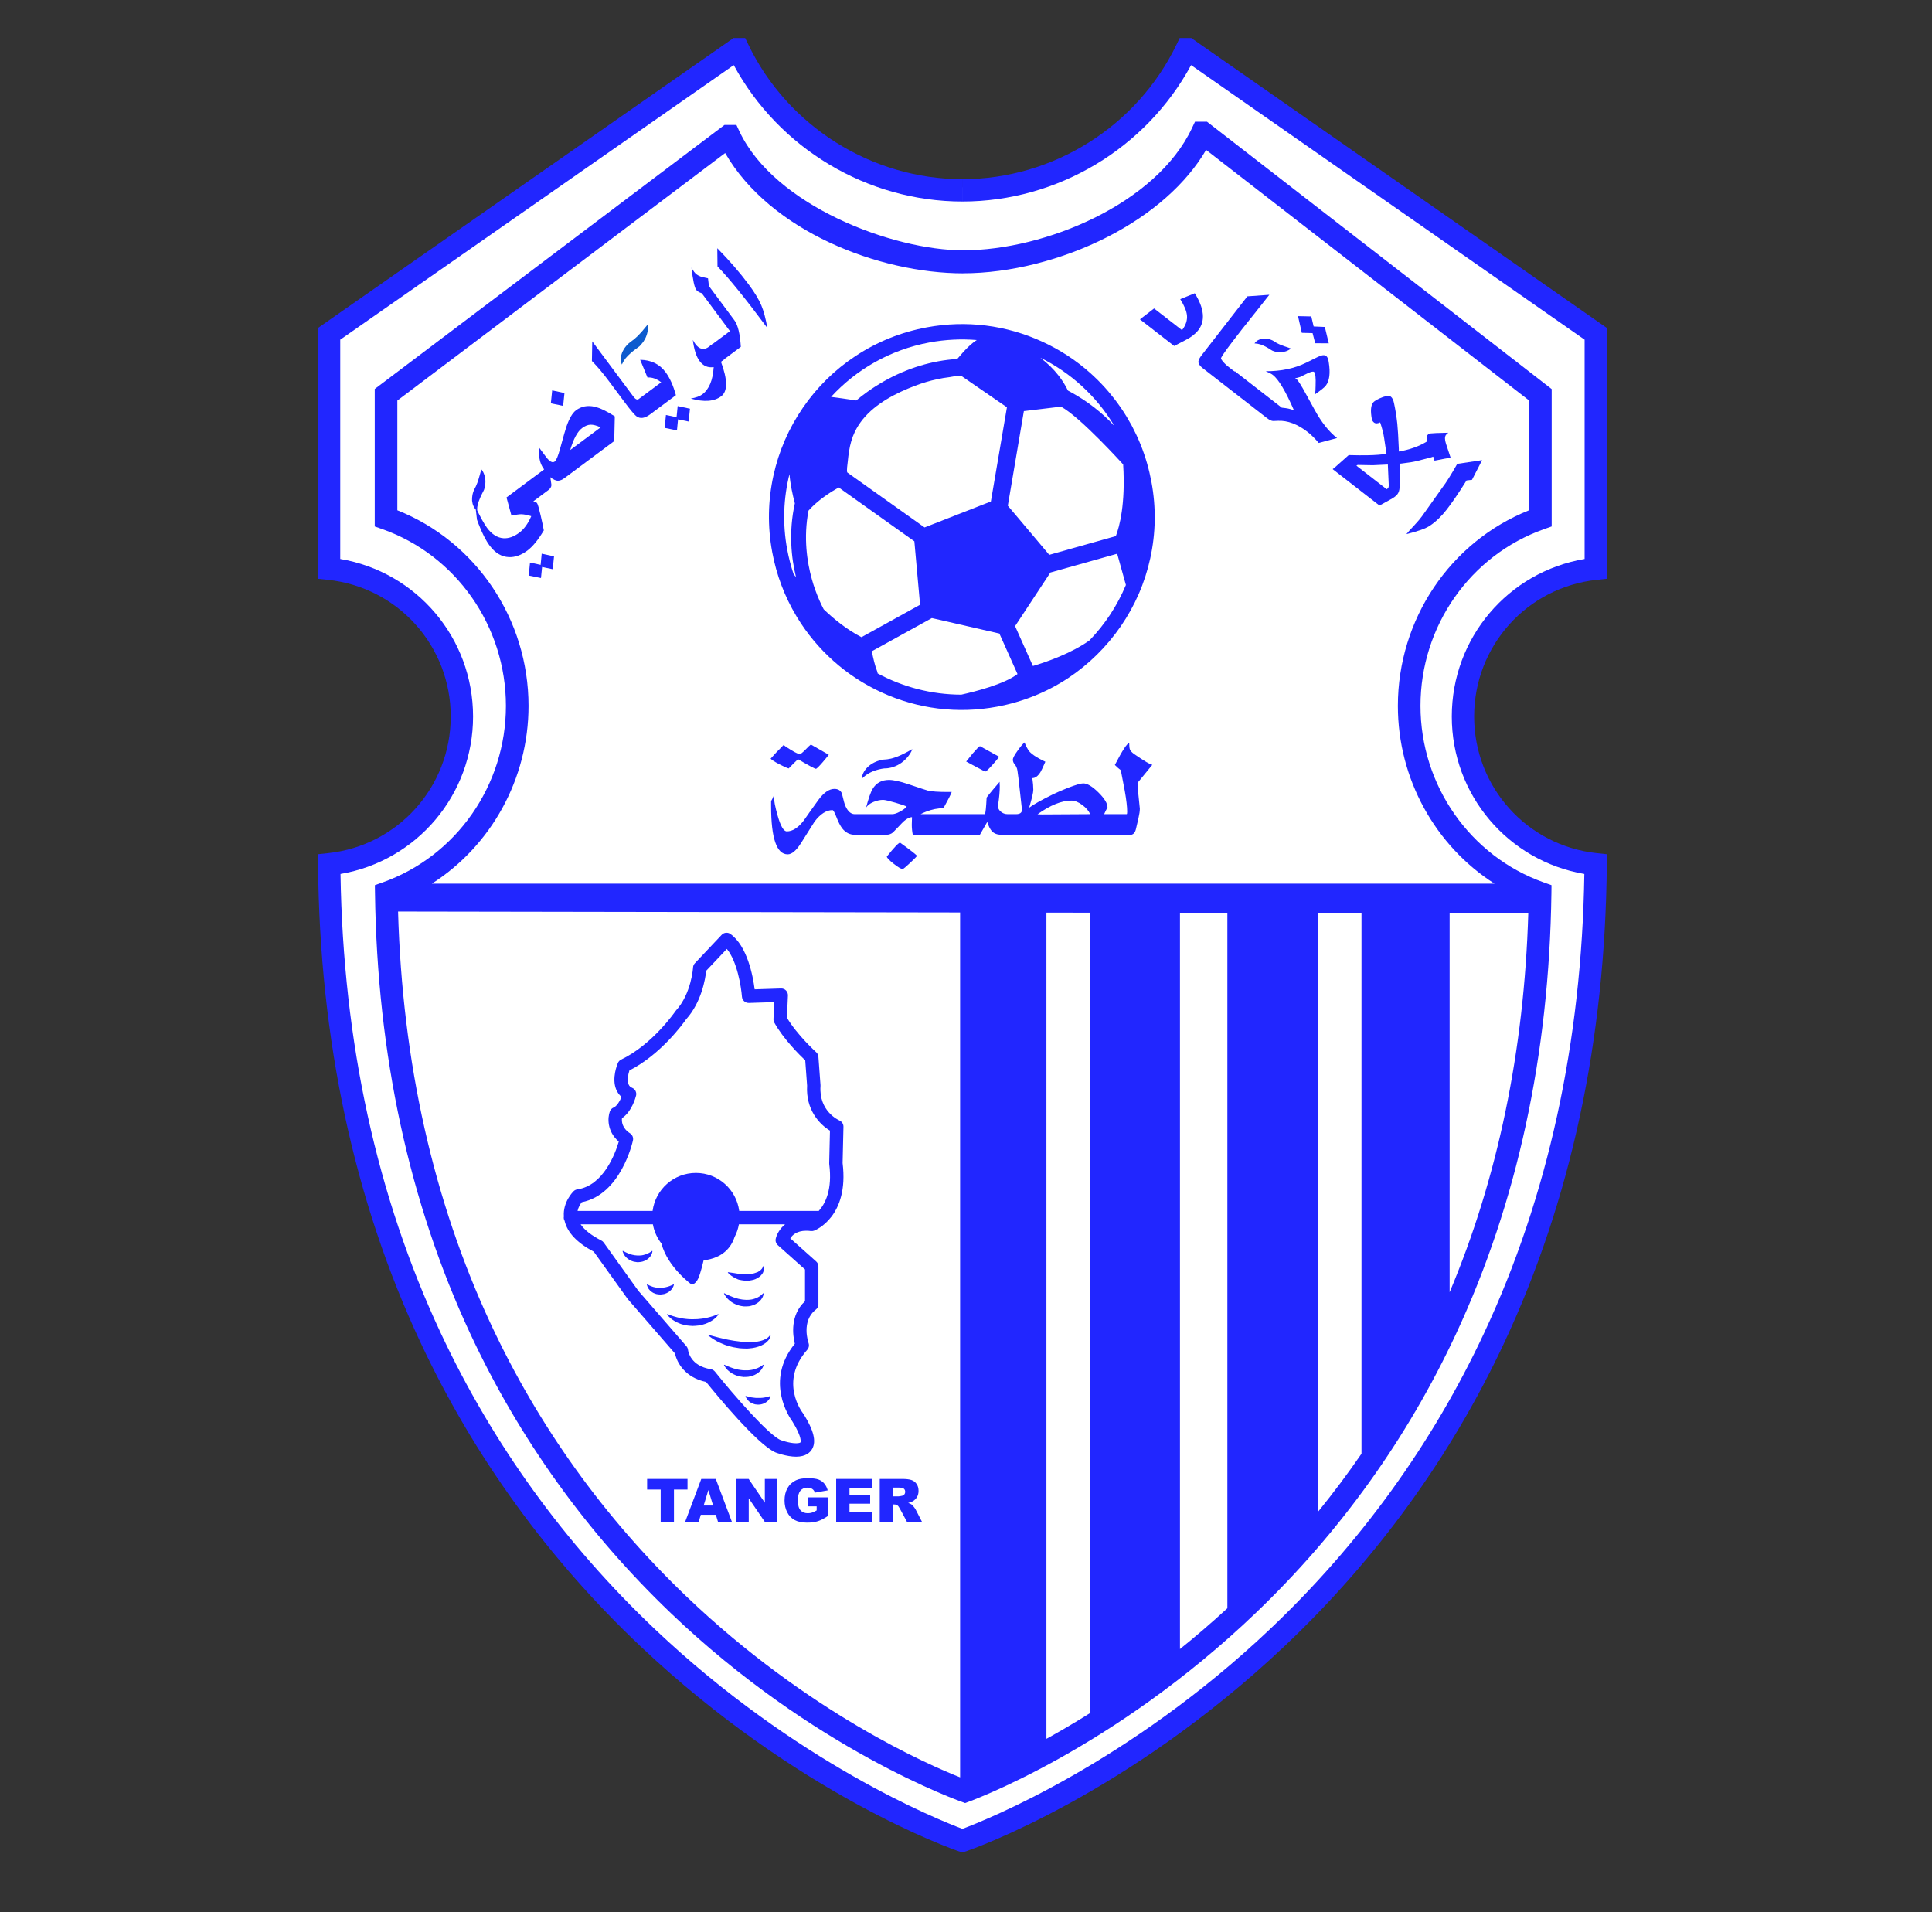 <svg version="1.1" id="Layer_3" xmlns="http://www.w3.org/2000/svg" x="0px" y="0px" viewBox="0 0 432.401 427.963" style="enable-background:new 0 0 432.401 427.963" xml:space="preserve"><rect x="0" y="0" width="432.401" height="427.963" fill="#333333" stroke="none"/><path style="fill:#FFFFFF" d="M215.567,411.291c0,0-140.269-48.003-141.715-218.536c16.692-1.783,29.693-15.907,29.693-33.071 c0-17.175-13.019-31.308-29.726-33.075v-3.02V74.046l91.3-63.698h0.261c8.975,18.684,28.074,31.583,50.187,31.583"/><path style="fill:#FFFFFF" d="M215.402,411.958c0,0,140.269-48.003,141.715-218.536c-16.692-1.783-29.693-15.907-29.693-33.071 c0-17.175,13.019-31.308,29.726-33.075v-3.02V74.713l-91.3-63.698h-0.261c-8.976,18.684-28.074,31.583-50.187,31.583"/><path style="fill:#2126FF" d="M357.413,129.763l2.237-0.237V73.409L266.636,8.515h-2.619l-0.682,1.417 c-8.803,18.325-27.617,30.166-47.933,30.166v5c21.298,0,41.087-11.893,51.177-30.526l88.071,61.445v49.08 c-17.097,2.891-29.726,17.667-29.726,35.254c0,17.56,12.602,32.328,29.666,35.244c-0.59,37.63-8.133,72.182-22.43,102.727 c-11.654,24.899-27.804,47.223-48.001,66.35c-31.573,29.902-63.387,42.615-68.759,44.625c-5.372-2.01-37.186-14.723-68.759-44.625 c-20.197-19.127-36.347-41.451-48.001-66.35c-14.297-30.545-21.839-65.097-22.43-102.727 c17.065-2.916,29.667-17.684,29.667-35.244c0-17.586-12.629-32.363-29.726-35.254v-49.08l88.071-61.445 c10.089,18.633,29.878,30.526,51.177,30.526v-5c-20.315,0-39.131-11.841-47.934-30.166l-0.681-1.417h-2.62L71.152,73.409v56.117 l2.237,0.237c15.671,1.657,27.489,14.808,27.489,30.588c0,15.765-11.805,28.914-27.458,30.585l-2.253,0.241l0.019,2.266 c0.333,39.26,8.068,75.304,22.99,107.13c11.948,25.483,28.499,48.323,49.193,67.883c35.238,33.307,69.77,45.369,71.223,45.866 l0.811,0.226l0.81-0.226c1.453-0.497,35.985-12.56,71.223-45.866c20.694-19.561,37.245-42.4,49.193-67.883 c14.922-31.826,22.656-67.87,22.989-107.13l0.02-2.266l-2.254-0.241c-15.653-1.672-27.458-14.821-27.458-30.585 C329.925,144.57,341.742,131.42,357.413,129.763z"/><path style="fill:#8B5354;stroke:#3853A3;stroke-miterlimit:10" d="M214.23,415.275"/><path style="fill:#2126FF" d="M345.58,118.42l1.7-0.6V87.07l-77.14-59.83h-2.69l-0.69,1.46c-7.97,16.87-32.78,27.32-51.19,27.32	c-15.76,0-42.2-9.95-50.07-26.6l-0.68-1.46h-2.67L83.87,87.05v30.77l1.7,0.6c16.54,5.84,27.66,21.74,27.66,39.55	c0,17.77-11.09,33.66-27.6,39.52l-1.73,0.61l0.03,1.86c0.5,36.11,7.68,69.26,21.33,98.54c10.94,23.45,26.02,44.47,44.84,62.48	c32.03,30.65,64.58,42.09,65.9,42.55c1.31-0.46,33.02-11.9,65.05-42.55c18.82-18.01,33.9-39.03,44.83-62.48	c13.66-29.28,20.84-62.43,21.34-98.54l0.02-1.86l-1.72-0.61c-16.51-5.86-27.6-21.75-27.6-39.53	C317.92,140.16,329.04,124.26,345.58,118.42z M109.84,296.3C97.012,268.805,90.051,237.766,89.093,204l125.789,0.207v193.565	c-6.588-2.596-33.954-14.358-61.312-40.542C135.21,339.66,120.5,319.17,109.84,296.3z M304.716,325.346	c-3.051,4.441-6.286,8.757-9.691,12.95V204.339l9.691,0.016V325.346z M274.698,359.924c-3.563,3.282-7.115,6.323-10.61,9.134	v-164.77l10.61,0.017V359.924z M243.973,383.386c-3.474,2.179-6.753,4.096-9.772,5.763V204.239l9.772,0.016V383.386z M324.441,289.196v-84.809l17.603,0.029C341.125,235.144,335.217,263.609,324.441,289.196z M312.86,157.97	c0,16.367,8.375,31.311,21.619,39.789H96.668c13.24-8.478,21.622-23.422,21.622-39.789c0-19.39-11.72-36.75-29.36-43.77V89.64	l73.37-55.39c10.08,17.51,34.46,26.92,53.27,26.92v-0.01c10.43,0,22.22-2.97,32.37-8.17c9.89-5.07,17.59-11.89,22-19.44l72.28,56.07	v24.58C324.59,121.22,312.86,138.59,312.86,157.97z"/><path style="fill:#2126FF" d="M144.834,330.984h9.037v2.376h-3.032v7.246h-2.973v-7.246h-3.032V330.984z"/><path style="fill:#2126FF" d="M160.219,339.018h-3.375l-0.469,1.588h-3.036l3.616-9.622h3.243l3.615,9.622H160.7L160.219,339.018 z M159.602,336.937l-1.062-3.458l-1.051,3.458H159.602z"/><path style="fill:#2126FF" d="M164.779,330.984h2.777l3.623,5.323v-5.323h2.801v9.622h-2.801l-3.604-5.283v5.283h-2.796 L164.779,330.984L164.779,330.984z"/><path style="fill:#2126FF" d="M180.793,337.121v-2.002h4.594v4.102c-0.879,0.6-1.656,1.007-2.333,1.224 c-0.676,0.216-1.478,0.325-2.405,0.325c-1.142,0-2.072-0.195-2.792-0.584c-0.72-0.39-1.278-0.969-1.674-1.739 c-0.396-0.77-0.594-1.654-0.594-2.651c0-1.05,0.217-1.963,0.649-2.74c0.434-0.776,1.067-1.366,1.903-1.769 c0.652-0.311,1.529-0.466,2.632-0.466c1.063,0,1.858,0.097,2.386,0.289s0.965,0.491,1.312,0.896 c0.348,0.405,0.609,0.918,0.784,1.539l-2.868,0.512c-0.118-0.363-0.318-0.641-0.601-0.833s-0.642-0.289-1.079-0.289 c-0.652,0-1.172,0.227-1.559,0.68c-0.388,0.453-0.581,1.169-0.581,2.149c0,1.042,0.195,1.785,0.587,2.231s0.938,0.669,1.638,0.669 c0.333,0,0.649-0.048,0.952-0.144c0.302-0.096,0.647-0.26,1.036-0.492v-0.906L180.793,337.121L180.793,337.121z"/><path style="fill:#2126FF" d="M187.145,330.984h7.968v2.054h-4.988v1.529h4.627v1.962h-4.627v1.897h5.133v2.179h-8.112 L187.145,330.984L187.145,330.984z"/><path style="fill:#2126FF" d="M196.897,340.606v-9.622h4.955c0.919,0,1.621,0.079,2.107,0.236 c0.485,0.158,0.877,0.45,1.175,0.876c0.297,0.426,0.446,0.946,0.446,1.559c0,0.534-0.114,0.994-0.342,1.381 s-0.541,0.701-0.939,0.942c-0.254,0.153-0.602,0.28-1.044,0.381c0.354,0.118,0.612,0.236,0.774,0.354 c0.109,0.079,0.268,0.248,0.476,0.506c0.207,0.258,0.346,0.458,0.416,0.598l1.439,2.788h-3.359l-1.589-2.94 c-0.201-0.38-0.381-0.627-0.538-0.741c-0.215-0.149-0.457-0.223-0.729-0.223h-0.263v3.905H196.897z M199.884,334.883h1.254 c0.136,0,0.398-0.043,0.787-0.131c0.197-0.04,0.358-0.14,0.482-0.302c0.125-0.162,0.188-0.348,0.188-0.558 c0-0.311-0.099-0.549-0.296-0.715c-0.196-0.167-0.566-0.25-1.108-0.25h-1.307L199.884,334.883L199.884,334.883z"/><path style="fill:#2126FF" d="M170.906,283.52c-0.009,0.007,0.091,0.13,0.079,0.468c0.002,0.184-0.043,0.347-0.119,0.56	c-0.038,0.103-0.078,0.227-0.135,0.338c-0.062,0.1-0.143,0.195-0.225,0.302c-0.165,0.202-0.366,0.482-0.614,0.604	c-0.241,0.159-0.507,0.336-0.805,0.469c-0.292,0.119-0.575,0.202-0.888,0.253c-0.306,0.048-0.629,0.123-0.934,0.142	c-0.297-0.027-0.594-0.053-0.886-0.08c-0.292-0.018-0.574-0.102-0.846-0.149c-0.279-0.029-0.512-0.175-0.744-0.273	c-0.231-0.096-0.442-0.22-0.635-0.334c-0.776-0.444-1.208-0.954-1.208-0.954l-0.029-0.034c-0.025-0.029-0.021-0.072,0.008-0.097	c0.016-0.013,0.036-0.018,0.054-0.016c0,0,0.53,0.077,1.325,0.193c0.198,0.033,0.412,0.068,0.638,0.105	c0.227,0.031,0.464,0.095,0.714,0.088c0.498,0.016,1.029,0.033,1.56,0.051c0.264-0.004,0.523-0.054,0.781-0.077	c0.255-0.039,0.518-0.039,0.752-0.106c0.231-0.08,0.454-0.157,0.666-0.23c0.226-0.05,0.377-0.204,0.544-0.302	c0.168-0.1,0.31-0.204,0.402-0.332c0.1-0.117,0.212-0.21,0.25-0.311c0.113-0.183,0.147-0.319,0.147-0.319l0.012-0.049	c0.011-0.045,0.057-0.072,0.102-0.061s0.072,0.057,0.061,0.102C170.931,283.493,170.92,283.509,170.906,283.52z"/><path style="fill:#2126FF" d="M170.893,289.547c0,0-0.005,0.188-0.107,0.492c-0.106,0.295-0.318,0.706-0.701,1.097	c-0.377,0.392-0.927,0.755-1.575,0.982c-0.323,0.082-0.668,0.222-1.019,0.229c-0.35,0.022-0.712,0.053-1.058,0.019	c-0.699-0.077-1.369-0.245-1.927-0.532c-0.576-0.252-1.038-0.606-1.407-0.937c-0.374-0.318-0.616-0.681-0.789-0.92	c-0.166-0.25-0.245-0.41-0.245-0.41l-0.018-0.038c-0.017-0.034-0.003-0.076,0.032-0.093c0.02-0.01,0.042-0.009,0.06,0	c0,0,0.133,0.063,0.366,0.174c0.235,0.105,0.559,0.281,0.966,0.446c0.204,0.082,0.425,0.17,0.659,0.264	c0.23,0.104,0.492,0.156,0.752,0.241c0.26,0.088,0.536,0.147,0.818,0.195c0.28,0.065,0.568,0.099,0.857,0.115	c0.288,0.043,0.577,0.032,0.862,0.03c0.285,0,0.561-0.053,0.829-0.087c0.531-0.107,1.007-0.285,1.39-0.485	c0.376-0.213,0.672-0.422,0.86-0.591c0.187-0.172,0.275-0.282,0.275-0.282c0.023-0.029,0.066-0.034,0.095-0.01	c0.017,0.014,0.026,0.034,0.025,0.054L170.893,289.547z"/><path style="fill:#2126FF" d="M172.47,298.853c0,0,0.003,0.057-0.025,0.189c-0.03,0.12-0.073,0.307-0.193,0.51	c-0.117,0.2-0.28,0.451-0.521,0.668c-0.231,0.236-0.527,0.464-0.872,0.652c-0.172,0.092-0.355,0.197-0.546,0.289	c-0.191,0.079-0.396,0.144-0.606,0.219c-0.421,0.143-0.864,0.245-1.332,0.315c-0.456,0.031-0.945,0.14-1.421,0.106	c-0.474-0.023-0.971-0.009-1.443-0.067c-0.472-0.078-0.948-0.143-1.406-0.233c-0.456-0.09-0.893-0.244-1.319-0.357	c-0.431-0.102-0.816-0.298-1.193-0.445c-0.376-0.146-0.722-0.316-1.038-0.475c-1.253-0.673-1.999-1.33-1.999-1.33l-0.022-0.02	c-0.03-0.026-0.033-0.072-0.006-0.102c0.019-0.021,0.047-0.029,0.073-0.022c0,0,0.875,0.234,2.188,0.585	c0.331,0.077,0.689,0.16,1.068,0.248c0.38,0.081,0.775,0.195,1.194,0.261c0.833,0.159,1.723,0.31,2.621,0.399	c0.446,0.07,0.897,0.073,1.339,0.112c0.442,0.037,0.877,0.006,1.299,0.012c0.418-0.034,0.827-0.052,1.204-0.121	c0.38-0.061,0.734-0.139,1.05-0.248c0.315-0.103,0.601-0.219,0.833-0.353c0.239-0.125,0.424-0.27,0.568-0.395	c0.289-0.263,0.369-0.459,0.369-0.459c0.015-0.036,0.056-0.053,0.092-0.039c0.026,0.011,0.042,0.035,0.044,0.061L172.47,298.853z"/><path style="fill:#2126FF" d="M160.769,294.235c0,0-0.472,0.743-1.512,1.366c-0.255,0.168-0.545,0.317-0.862,0.455	c-0.318,0.126-0.655,0.285-1.021,0.363c-0.364,0.086-0.74,0.214-1.135,0.236c-0.392,0.054-0.794,0.072-1.196,0.087	c-0.403,0.001-0.802-0.064-1.196-0.094s-0.769-0.171-1.133-0.248c-0.365-0.081-0.698-0.252-1.015-0.378	c-0.321-0.113-0.598-0.303-0.855-0.459c-0.519-0.295-0.892-0.655-1.144-0.906c-0.251-0.255-0.378-0.419-0.378-0.419l-0.02-0.026	c-0.024-0.031-0.018-0.076,0.013-0.1c0.02-0.015,0.046-0.018,0.068-0.011c0,0,0.172,0.062,0.472,0.171	c0.15,0.054,0.332,0.121,0.54,0.197c0.206,0.084,0.454,0.131,0.713,0.214c0.263,0.072,0.543,0.171,0.851,0.223	c0.307,0.057,0.626,0.142,0.964,0.184c0.339,0.036,0.686,0.099,1.043,0.118c0.357,0.009,0.719,0.055,1.082,0.036	c1.451,0.018,2.902-0.21,3.945-0.526c1.054-0.292,1.706-0.614,1.706-0.614c0.035-0.017,0.077-0.003,0.094,0.032	c0.011,0.023,0.009,0.049-0.004,0.069L160.769,294.235z"/><path style="fill:#2126FF" d="M267.399,65.629c2.139,3.434,2.4,6.189,0.787,8.266c-0.645,0.828-1.581,1.56-2.811,2.192 l-2.582,1.34l-7.66-5.954l3.168-2.442l6.246,4.854c0.844-1.086,1.215-2.188,1.111-3.307c-0.102-0.98-0.604-2.188-1.506-3.623 L267.399,65.629z"/><path style="fill:#2126FF" d="M284.092,65.974l0.001,0C284.122,65.937,284.116,65.943,284.092,65.974z"/><path style="fill:#2126FF" d="M294.195,91.653l-1.891-3.439c-1.072-1.981-1.789-3.11-2.146-3.389l-0.293-0.181 c0.409-0.064,0.793-0.163,1.15-0.298c0.527-0.261,1.052-0.519,1.572-0.772c0.803-0.384,1.305-0.498,1.508-0.341 c0.303,0.236,0.42,1.267,0.352,3.092c-0.018,0.508-0.029,0.894-0.039,1.162l-0.131,0.793c1.344-0.942,2.157-1.594,2.438-1.955 c0.845-1.086,1.067-2.845,0.671-5.277c-0.099-0.705-0.291-1.166-0.57-1.384c-0.394-0.306-1.061-0.213-2.001,0.278l-2.503,1.24 c-2.598,1.282-5.609,1.915-9.035,1.895c0.74,0.3,1.278,0.58,1.615,0.843c1.28,0.994,2.854,3.638,4.721,7.931 c-0.449-0.211-0.897-0.354-1.345-0.426c-0.277-0.061-0.741-0.124-1.393-0.188l-10.489-8.152l-0.058,0.075 c-0.734-0.547-1.321-1.004-1.748-1.365c-0.682-0.606-1.12-1.121-1.312-1.545c-0.017-0.258,0.831-1.51,2.54-3.756 c1.214-1.608,2.877-3.724,4.987-6.346c2.056-2.606,3.15-3.991,3.297-4.174l-4.915,0.349l-10.184,13.103 c-0.489,0.629-0.747,1.109-0.77,1.441c-0.048,0.482,0.262,0.983,0.936,1.506l4.85,3.77l0,0l9.496,7.381 c0.617,0.478,1.112,0.711,1.486,0.695l1.033-0.044c2.161-0.093,4.375,0.741,6.643,2.503c0.797,0.619,1.62,1.435,2.472,2.449 l4.114-1.09C297.434,96.625,295.749,94.497,294.195,91.653z"/><polygon style="fill:#2126FF" points="293.768,74.547 294.356,76.815 297.391,76.836 296.512,73.172 294.007,73.06 293.481,70.817 290.507,70.752 291.36,74.486"/><path style="fill:#2126FF" d="M320.762,102.195l-0.407,0.142l-3.182,0.827c-0.768,0.199-1.912,0.387-3.436,0.562l-0.469,0.048 l-0.029,5.249c-0.003,0.654-0.176,1.199-0.516,1.638c-0.281,0.362-0.82,0.753-1.615,1.175l-2.363,1.303l-10.49-8.152l0.451-0.337 l3.149-2.802c1.636,0.051,3.104,0.061,4.405,0.031c1.497-0.027,2.848-0.131,4.051-0.312l-0.527-3.526 c-0.146-1.016-0.444-2.186-0.891-3.512c-0.58,0.283-1.037,0.294-1.375,0.031c-0.258-0.2-0.422-0.464-0.49-0.793 c-0.326-1.781-0.234-3,0.276-3.658c0.318-0.409,1.071-0.833,2.257-1.271c0.846-0.275,1.419-0.296,1.723-0.062 c0.324,0.254,0.562,0.736,0.711,1.447c0.314,1.451,0.559,2.979,0.734,4.582c0.121,1.164,0.236,3.056,0.343,5.675l-0.009,0.567 c2.488-0.42,4.611-1.185,6.372-2.291c-0.189-0.637-0.178-1.093,0.037-1.369c0.185-0.238,0.421-0.367,0.708-0.389l1.252-0.082 l2.705-0.076l-0.506,0.479c-0.305,0.391-0.307,1.054-0.006,1.988l1.027,3.092l-3.591,0.693L320.762,102.195z M310.614,103.957 l-3.337,0.158l-3.438-0.061l-0.262,0.164l6.785,5.273l0.29-0.232c0.118-0.152,0.176-0.354,0.17-0.602L310.614,103.957z"/><path style="fill:#2126FF" d="M314.765,119.536c0.318-0.409,0.916-1.075,1.795-1.997c0.781-0.844,1.357-1.527,1.727-2.049 c2.849-4.036,4.377-6.188,4.584-6.454c0.756-0.972,1.848-2.712,3.277-5.224l5.562-0.832l-2.264,4.406l-1.212,0.135l-0.278,0.426 c-1.577,2.518-2.966,4.547-4.165,6.09c-1.177,1.516-2.425,2.715-3.743,3.601C319.094,118.286,317.332,118.919,314.765,119.536z"/><g><polygon style="fill:#2126FF" points="120.999,126.416 118.621,125.9 118.335,128.809 121.077,129.365 121.325,126.895 123.703,127.391 123.999,124.515 121.237,123.915"/><polygon style="fill:#2126FF" points="126.333,87.959 123.583,87.369 123.286,90.265 126.038,90.834"/><path style="fill:#2126FF" d="M133.089,91.022c-1.586-0.358-2.981-0.09-4.182,0.804c-0.778,0.578-1.489,1.795-2.137,3.651 c-0.192,0.547-0.655,2.161-1.389,4.841c-0.466,1.72-0.872,2.709-1.218,2.966c-0.51,0.379-1.163,0.034-1.958-1.036l-1.637-2.198 c0.057,0.858,0.118,1.72,0.18,2.586c0.134,0.865,0.478,1.672,1.034,2.419l-4.721,3.514l0.002,0.002l-3.702,2.755l1.109,4.067 c1.005-0.203,1.722-0.305,2.146-0.307c0.61,0.002,1.371,0.147,2.284,0.433c-0.716,1.668-1.617,2.906-2.7,3.712 c-1.202,0.894-2.38,1.303-3.533,1.224c-1.36-0.095-2.586-0.876-3.677-2.342c-0.617-0.83-1.474-2.385-2.573-4.666l0.34,2.871 c0.121,0.34,0.239,0.655,0.355,0.947c0.819,2.11,1.641,3.718,2.464,4.824c1.239,1.665,2.678,2.529,4.319,2.592 c1.371,0.056,2.744-0.428,4.123-1.454c1.214-0.903,2.445-2.413,3.693-4.526c-0.148-0.853-0.383-1.967-0.705-3.341 c-0.382-1.63-0.651-2.55-0.807-2.759c-0.119-0.16-0.399-0.297-0.838-0.411l0.526-0.392l2.804-2.087 c0.47-0.35,0.713-0.739,0.729-1.168c-0.09-0.584-0.173-1.167-0.25-1.747c0.664,0.549,1.256,0.81,1.779,0.785 c0.419-0.012,0.914-0.231,1.483-0.655l11.039-8.216l0.128-5.532C135.806,92.023,134.302,91.303,133.089,91.022z M127.62,100.711 c0.736-2.5,1.626-4.139,2.671-4.917c0.647-0.481,1.275-0.731,1.886-0.75c0.61-0.018,1.361,0.183,2.25,0.601L127.62,100.711z"/><path style="fill:#2126FF" d="M151.272,88.439c-0.582-2.144-1.353-3.862-2.312-5.152c-1.347-1.81-3.241-2.731-5.682-2.765 l1.636,3.957c0.998-0.078,2.02,0.281,3.068,1.076l-4.291,3.193l0,0l-0.754,0.561c-0.326,0.243-0.722,0.05-1.191-0.578 l-9.193-12.334l-0.078,4.394c1.174,1.17,2.507,2.756,3.997,4.758l3.255,4.374c1.422,1.91,2.358,3.01,2.809,3.3 c0.811,0.541,1.797,0.381,2.957-0.483l0.754-0.561l0-0.001L151.272,88.439z"/><polygon style="fill:#2126FF" points="151.671,90.877 151.422,93.366 149.044,92.87 148.759,95.758 151.511,96.326 151.749,93.845 154.126,94.34 154.421,91.465"/><path style="fill:#2126FF" d="M162.036,80.428l-0.686,0.51c1.521,4.062,1.537,6.647,0.049,7.755 c-1.567,1.167-3.832,1.335-6.795,0.502c1.156-0.205,2.008-0.513,2.557-0.921c1.534-1.142,2.391-3.182,2.568-6.119 c-1.283,0.198-2.337-0.257-3.162-1.365c-0.742-0.999-1.244-2.573-1.504-4.723c0.215,0.399,0.398,0.699,0.549,0.9 c0.928,1.249,1.953,1.455,3.076,0.619l0.794-0.591L162.036,80.428z"/><path style="fill:#2126FF" d="M158.461,62.291l0.203,1.724l5.705,7.666c0.78,1.047,1.259,3.027,1.438,5.94l-4.457,3.316 l-2.553-3.431l4.572-3.404l-6.312-8.483c-0.587-0.188-0.995-0.438-1.226-0.748c-0.399-0.536-0.757-2.19-1.071-4.963 c0.216,0.386,0.414,0.7,0.596,0.943c0.349,0.469,0.836,0.816,1.458,1.043C157.081,61.998,157.63,62.129,158.461,62.291z"/><path style="fill:#2126FF" d="M167.583,63.686c1.314,1.768,2.252,3.322,2.812,4.662c0.525,1.237,0.975,2.921,1.346,5.053 c-4.882-6.561-8.601-11.154-11.158-13.782l-0.045-4.067C163.251,58.311,165.599,61.022,167.583,63.686z"/></g><g><path style="fill:#2126FF" d="M176.514,171.98c0.731-0.773,1.426-1.462,2.084-2.068c2.444,1.431,3.781,2.146,4.01,2.146 c0.158,0,0.648-0.475,1.473-1.425c0.637-0.742,1.107-1.316,1.41-1.723l-4.011-2.288c-0.136,0.073-0.554,0.47-1.253,1.191 c-0.637,0.638-1.039,0.956-1.206,0.956c-0.282,0-0.89-0.277-1.825-0.83c-0.935-0.554-1.539-0.961-1.81-1.222 c-1.232,1.221-2.204,2.245-2.914,3.07c0.251,0.282,0.883,0.689,1.896,1.222C175.318,171.51,176.034,171.834,176.514,171.98z"/><path style="fill:#2126FF" d="M201.455,188.586c-0.324,0-1.316,1.039-2.976,3.117c0.041,0.303,0.561,0.844,1.559,1.622 c0.997,0.778,1.658,1.167,1.981,1.167c0.136,0,0.702-0.467,1.7-1.402c0.997-0.935,1.496-1.449,1.496-1.543 C205.215,191.39,203.961,190.403,201.455,188.586z"/><path style="fill:#2126FF" d="M220.52,172.67c0.178,0,0.705-0.492,1.582-1.473c0.7-0.783,1.207-1.395,1.52-1.833l-4.308-2.381 c-0.241,0.126-0.758,0.648-1.552,1.567c-0.23,0.293-0.736,0.919-1.52,1.88l2.116,1.143 C219.715,172.304,220.436,172.67,220.52,172.67z"/><path style="fill:#2126FF" d="M257.913,171.15c-0.408,0-1.76-0.794-4.057-2.381c-0.502-0.355-0.826-0.705-0.972-1.05 c-0.104-0.261-0.156-0.731-0.156-1.41c-0.46,0-1.53,1.629-3.212,4.888c0.481,0.481,0.925,0.872,1.333,1.175 c0.303,1.556,0.6,3.108,0.893,4.653c0.354,2.015,0.532,3.561,0.532,4.637c0,0.355-0.036,0.538-0.109,0.548h-4.543v0.001h-0.502 c0.178-0.428,0.428-0.935,0.752-1.52c0-0.888-0.682-2.005-2.045-3.353c-1.363-1.348-2.494-2.021-3.392-2.021 c-0.532,0-1.66,0.329-3.384,0.987c-1.388,0.554-2.521,1.045-3.399,1.473c-2.641,1.305-4.417,2.303-5.326,2.992 c0.627-2.078,0.94-3.415,0.94-4.011c0-0.741-0.074-1.613-0.22-2.616c0.668,0,1.285-0.464,1.849-1.394 c0.167-0.26,0.522-1.018,1.065-2.271c-2.1-0.992-3.382-1.882-3.846-2.671s-0.723-1.34-0.775-1.653 c-0.376,0.261-0.898,0.867-1.567,1.817c-0.721,0.992-1.081,1.671-1.081,2.036c0,0.387,0.126,0.721,0.376,1.005 c0.344,0.397,0.561,0.885,0.65,1.465c0.089,0.579,0.166,1.151,0.228,1.715l0.783,7.018c0,0.668-0.438,1.002-1.316,1.002h-0.439 v-0.002h-1.504c-0.574,0-1.089-0.204-1.543-0.611c-0.454-0.407-0.635-0.888-0.541-1.441c0.262-1.692,0.387-3.133,0.376-4.324 c0-0.072-0.01-0.172-0.031-0.297c0-0.104,0-0.188,0-0.25v-0.313c-0.083,0.073-0.585,0.66-1.504,1.762s-1.388,1.69-1.409,1.763 c-0.105,2.172-0.23,3.409-0.376,3.712h-5.671v-0.001h-8.725c0.396-0.209,0.799-0.392,1.206-0.548 c1.316-0.523,2.616-0.784,3.901-0.784c1.023-1.838,1.639-3.049,1.848-3.634h-1.018c-1.964,0-3.389-0.099-4.277-0.298 c-0.407-0.104-1.869-0.585-4.386-1.441c-1.89-0.638-3.342-0.956-4.355-0.956c-1.64,0-2.861,0.674-3.666,2.021 c-0.407,0.658-0.903,2.078-1.488,4.261c0.261-0.533,0.821-0.981,1.677-1.347c0.752-0.313,1.473-0.47,2.162-0.47 c0.376,0,1.289,0.21,2.741,0.627c1.451,0.417,2.297,0.715,2.538,0.893c-0.293,0.355-0.792,0.723-1.496,1.104 c-0.705,0.382-1.278,0.572-1.716,0.572h-7.441v0.003h-0.972c-0.595,0-1.122-0.308-1.582-0.924 c-0.355-0.502-0.621-1.087-0.799-1.755c-0.178-0.668-0.35-1.342-0.517-2.021c-0.304-0.637-0.856-0.956-1.661-0.956 c-1.17,0-2.36,0.82-3.571,2.459c-1.463,2.026-2.549,3.556-3.259,4.59c-1.253,1.639-2.523,2.459-3.807,2.459 c-0.71,0-1.395-1.165-2.052-3.494c-0.575-1.984-0.862-3.493-0.862-4.527c-0.209,0.523-0.412,0.935-0.61,1.24v1.112 c0,7.206,1.237,10.809,3.712,10.809c0.909,0,1.89-0.819,2.945-2.459l3.071-4.872c1.305-1.713,2.642-2.569,4.01-2.569 c0.178,0,0.454,0.475,0.83,1.425c0.46,1.212,0.914,2.105,1.363,2.679c0.752,0.94,1.671,1.41,2.757,1.41h1.975v-0.003h5.186 c0.511,0,0.976-0.162,1.394-0.486c0.062-0.073,0.418-0.438,1.065-1.096c0.804-0.857,1.285-1.348,1.441-1.473 c0.679-0.585,1.274-0.877,1.786-0.877c-0.031,0.784-0.047,1.353-0.047,1.708c0,0.721,0.073,1.463,0.219,2.225h10.48v-0.001h4.543 l1.645-2.867c0.303,0.95,0.647,1.64,1.034,2.068c0.501,0.533,1.195,0.799,2.083,0.799h1.207v0.033l24.642-0.031v-0.001h2.57 c0.909,0.177,1.483-0.225,1.724-1.206l0.563-2.397c0.22-0.972,0.329-1.713,0.329-2.225c-0.345-3.134-0.517-5.06-0.517-5.781 L257.913,171.15z M233.24,182.273c-0.564,0-0.909-0.01-1.034-0.031c2.852-2.047,5.384-3.071,7.598-3.071 c0.742,0,1.553,0.329,2.436,0.987c0.881,0.658,1.459,1.342,1.731,2.052L233.24,182.273z"/></g><path style="fill:#2126FF" d="M204.189,167.65c-0.216,0.626-0.581,1.17-0.983,1.687c-0.418,0.502-0.891,0.974-1.441,1.362	c-0.271,0.201-0.563,0.373-0.866,0.534c-0.305,0.154-0.622,0.298-0.954,0.405c-0.332,0.11-0.671,0.205-1.025,0.252	c-0.346,0.08-0.709,0.065-1.064,0.086l0.09-0.004l-0.3,0.038c-0.112,0.015-0.224,0.033-0.337,0.055	c-0.225,0.045-0.452,0.09-0.676,0.148c-0.449,0.115-0.89,0.258-1.321,0.436c-0.436,0.174-0.852,0.394-1.259,0.668	c-0.213,0.13-0.4,0.29-0.601,0.455c-0.21,0.159-0.38,0.356-0.596,0.545c0.042-0.266,0.058-0.565,0.165-0.825	c0.077-0.28,0.21-0.533,0.353-0.788c0.064-0.135,0.151-0.25,0.24-0.365c0.09-0.114,0.172-0.242,0.274-0.345	c0.191-0.225,0.404-0.432,0.634-0.616c0.228-0.186,0.472-0.356,0.724-0.505c0.254-0.148,0.515-0.284,0.785-0.397	c0.271-0.111,0.544-0.217,0.829-0.292c0.141-0.041,0.285-0.076,0.43-0.109c0.152-0.035,0.282-0.056,0.476-0.079l0.09-0.004	c0.257-0.032,0.514-0.017,0.771-0.068c0.258-0.03,0.514-0.083,0.774-0.141c0.256-0.067,0.52-0.13,0.777-0.221	c0.263-0.079,0.52-0.182,0.784-0.285c0.517-0.221,1.056-0.452,1.585-0.734C203.086,168.272,203.613,167.964,204.189,167.65z"/><path style="fill:#2126FF" d="M288.913,77.991c-0.329,0.303-0.728,0.492-1.133,0.632c-0.408,0.137-0.843,0.211-1.286,0.218	c-0.223-0.005-0.446-0.029-0.673-0.049c-0.224-0.029-0.449-0.106-0.67-0.176c-0.225-0.065-0.445-0.147-0.646-0.287	c-0.208-0.12-0.41-0.254-0.606-0.391l0.073,0.053c-0.059-0.033-0.19-0.127-0.298-0.182c-0.117-0.06-0.227-0.138-0.349-0.191	c-0.12-0.055-0.236-0.139-0.36-0.179c-0.121-0.051-0.247-0.126-0.372-0.17c-0.126-0.042-0.256-0.091-0.393-0.153	c-0.136-0.056-0.27-0.056-0.421-0.11l-0.232-0.066c-0.075-0.004-0.152-0.01-0.235-0.022c-0.162-0.014-0.343-0.043-0.539-0.07	c0.108-0.142,0.233-0.288,0.377-0.418c0.137-0.154,0.302-0.246,0.477-0.327c0.087-0.047,0.177-0.086,0.27-0.122	c0.092-0.032,0.187-0.085,0.281-0.098c0.189-0.046,0.386-0.077,0.586-0.102c0.2-0.025,0.39,0.001,0.59,0.006	c0.2,0.01,0.389,0.048,0.579,0.094c0.192,0.04,0.378,0.1,0.56,0.174c0.192,0.074,0.346,0.141,0.568,0.275l0.073,0.053	c0.268,0.119,0.458,0.335,0.751,0.442c0.141,0.055,0.261,0.16,0.413,0.209c0.149,0.06,0.3,0.117,0.453,0.193	c0.155,0.065,0.322,0.112,0.488,0.179c0.166,0.078,0.341,0.127,0.52,0.184c0.179,0.071,0.363,0.128,0.555,0.19L288.913,77.991z"/><g><path style="fill:#0D5BCE" d="M144.974,72.613c0.098,0.539,0.059,1.094-0.046,1.62c-0.055,0.265-0.115,0.532-0.211,0.788 c-0.101,0.252-0.174,0.524-0.319,0.759c-0.131,0.244-0.275,0.482-0.42,0.722c-0.166,0.224-0.352,0.44-0.542,0.651l-0.286,0.316 l-0.341,0.264c-0.226,0.178-0.463,0.343-0.698,0.508l0.061-0.041c-0.104,0.081-0.278,0.199-0.41,0.312 c-0.136,0.123-0.296,0.223-0.425,0.354c-0.13,0.127-0.296,0.234-0.414,0.37c-0.133,0.127-0.263,0.258-0.407,0.385 c-0.113,0.139-0.237,0.277-0.373,0.415c-0.155,0.134-0.21,0.3-0.342,0.453l-0.179,0.243c-0.07,0.082-0.086,0.173-0.141,0.263 c-0.084,0.183-0.192,0.377-0.303,0.59c-0.077-0.203-0.152-0.425-0.203-0.659c-0.022-0.115-0.073-0.243-0.056-0.355l0.014-0.353 c0.013-0.238,0.029-0.494,0.105-0.713c0.062-0.229,0.138-0.459,0.223-0.688c0.207-0.421,0.441-0.845,0.737-1.206 c0.141-0.19,0.301-0.36,0.465-0.529c0.173-0.172,0.323-0.32,0.551-0.493l0.062-0.041c0.166-0.132,0.331-0.264,0.506-0.382 c0.179-0.113,0.346-0.244,0.499-0.399c0.154-0.151,0.333-0.279,0.492-0.431c0.152-0.161,0.304-0.324,0.471-0.482 c0.174-0.151,0.302-0.344,0.467-0.513c0.17-0.168,0.326-0.35,0.474-0.542c0.165-0.184,0.326-0.374,0.481-0.575 C144.636,73.027,144.795,72.83,144.974,72.613z"/></g><path style="fill:#2126FF" d="M107.736,105.041c0.319,0.371,0.525,0.817,0.67,1.268c0.147,0.454,0.229,0.935,0.236,1.421	c-0.001,0.244-0.016,0.489-0.032,0.736c-0.039,0.243-0.096,0.488-0.16,0.73l-0.097,0.364l-0.162,0.345	c-0.106,0.232-0.228,0.456-0.348,0.68l0.036-0.064c-0.044,0.094-0.135,0.253-0.192,0.387c-0.056,0.145-0.144,0.281-0.193,0.429	c-0.135,0.29-0.23,0.58-0.357,0.882c-0.038,0.147-0.084,0.298-0.142,0.456c-0.074,0.162-0.057,0.308-0.108,0.476l-0.056,0.257	c-0.026,0.091-0.008,0.168-0.02,0.259c-0.003,0.175-0.021,0.372-0.034,0.587c-0.151-0.121-0.307-0.259-0.448-0.419	c-0.068-0.08-0.162-0.158-0.197-0.252l-0.141-0.28c-0.093-0.19-0.186-0.399-0.22-0.601c-0.049-0.205-0.087-0.416-0.115-0.631	c-0.014-0.414-0.006-0.843,0.078-1.246c0.033-0.206,0.088-0.405,0.149-0.603c0.067-0.206,0.122-0.38,0.235-0.613l0.036-0.064	c0.124-0.339,0.352-0.616,0.46-0.971c0.059-0.172,0.15-0.336,0.215-0.512c0.057-0.18,0.114-0.362,0.185-0.545	c0.079-0.181,0.109-0.377,0.176-0.57c0.072-0.194,0.13-0.394,0.177-0.599c0.064-0.206,0.124-0.415,0.176-0.631L107.736,105.041z"/><path style="fill:#2126FF" d="M170.885,305.556c0,0-0.033,0.182-0.168,0.463c-0.137,0.271-0.38,0.647-0.77,0.989	c-0.195,0.166-0.414,0.36-0.676,0.49c-0.256,0.153-0.538,0.301-0.848,0.389c-0.307,0.105-0.63,0.193-0.968,0.236	c-0.333,0.015-0.678,0.058-1.015,0.043c-0.334-0.049-0.676-0.066-0.991-0.15c-0.318-0.07-0.63-0.172-0.908-0.296	c-0.57-0.234-1.05-0.546-1.418-0.872c-0.385-0.291-0.629-0.653-0.805-0.882c-0.17-0.242-0.25-0.399-0.25-0.399l-0.019-0.038	c-0.017-0.034-0.004-0.076,0.03-0.093c0.019-0.01,0.041-0.01,0.059-0.002c0,0,0.132,0.058,0.363,0.159	c0.234,0.093,0.553,0.264,0.962,0.4c0.401,0.158,0.876,0.317,1.399,0.44c0.256,0.081,0.535,0.1,0.81,0.155	c0.275,0.06,0.562,0.053,0.845,0.081c0.567,0.036,1.138,0.01,1.661-0.088c0.528-0.08,0.997-0.254,1.391-0.413	c0.787-0.34,1.215-0.721,1.215-0.721c0.028-0.025,0.071-0.022,0.095,0.006c0.014,0.016,0.02,0.037,0.016,0.057L170.885,305.556z"/><path style="fill:#2126FF" d="M172.433,312.57c-0.006-0.005-0.025,0.134-0.129,0.328c-0.107,0.2-0.281,0.444-0.528,0.671	c-0.123,0.122-0.264,0.225-0.423,0.316c-0.158,0.094-0.328,0.215-0.515,0.257c-0.186,0.051-0.378,0.145-0.582,0.163	c-0.202,0.042-0.407,0.038-0.614,0.051c-0.205-0.02-0.411-0.04-0.613-0.06c-0.2-0.025-0.388-0.13-0.57-0.189	c-0.183-0.058-0.35-0.164-0.506-0.251c-0.16-0.07-0.287-0.219-0.408-0.329c-0.483-0.455-0.671-0.955-0.671-0.955l-0.021-0.056	c-0.012-0.033,0.004-0.069,0.037-0.082c0.012-0.004,0.024-0.005,0.036-0.003c0,0,0.343,0.076,0.847,0.205	c0.127,0.028,0.258,0.086,0.408,0.096c0.148,0.019,0.303,0.04,0.464,0.061c0.321,0.058,0.665,0.073,1.011,0.063	c0.346,0.031,0.689-0.011,1.013-0.033c0.322-0.029,0.619-0.095,0.873-0.147c0.507-0.116,0.829-0.242,0.829-0.242	c0.029-0.011,0.062,0.003,0.073,0.032c0.004,0.01,0.005,0.021,0.003,0.031L172.433,312.57z"/><path style="fill:#2126FF" d="M150.808,287.573c0,0-0.116,0.592-0.624,1.114c-0.244,0.277-0.586,0.524-0.992,0.711	c-0.207,0.073-0.419,0.195-0.655,0.221c-0.234,0.038-0.471,0.085-0.716,0.093c-0.244-0.005-0.488-0.03-0.727-0.07	c-0.241-0.017-0.465-0.136-0.68-0.211c-0.219-0.064-0.406-0.213-0.581-0.329c-0.18-0.105-0.324-0.257-0.447-0.4	c-0.26-0.263-0.402-0.564-0.485-0.779c-0.083-0.216-0.108-0.354-0.108-0.354l-0.01-0.057c-0.006-0.035,0.017-0.068,0.052-0.075	c0.015-0.003,0.029,0,0.041,0.006c0,0,0.086,0.044,0.236,0.122c0.148,0.082,0.362,0.189,0.632,0.289	c0.261,0.118,0.586,0.208,0.935,0.276c0.35,0.065,0.732,0.103,1.112,0.081c0.763,0.006,1.519-0.184,2.057-0.386	c0.546-0.192,0.881-0.383,0.881-0.383c0.03-0.017,0.068-0.007,0.085,0.023c0.008,0.013,0.01,0.029,0.007,0.043L150.808,287.573z"/><path style="fill:#2126FF" d="M146.014,280.075c0,0-0.007,0.158-0.087,0.401c-0.082,0.235-0.235,0.573-0.517,0.875	c-0.134,0.165-0.302,0.316-0.496,0.455c-0.196,0.13-0.407,0.29-0.655,0.369c-0.242,0.096-0.498,0.207-0.772,0.237	c-0.272,0.05-0.55,0.053-0.83,0.073c-0.274-0.038-0.55-0.07-0.812-0.126c-0.259-0.059-0.505-0.173-0.732-0.271	c-0.45-0.225-0.819-0.508-1.078-0.817c-0.28-0.274-0.428-0.604-0.536-0.818c-0.1-0.224-0.139-0.369-0.139-0.369l-0.014-0.051	c-0.009-0.035,0.012-0.071,0.047-0.081c0.016-0.004,0.033-0.002,0.047,0.005c0,0,0.097,0.05,0.268,0.137	c0.173,0.082,0.406,0.225,0.711,0.341c0.295,0.14,0.652,0.265,1.043,0.373c0.393,0.098,0.818,0.161,1.247,0.178	c0.427,0.005,0.858-0.009,1.249-0.106c0.394-0.079,0.748-0.215,1.038-0.354c0.589-0.274,0.914-0.56,0.914-0.56	c0.026-0.023,0.066-0.021,0.09,0.006c0.011,0.013,0.016,0.029,0.016,0.045L146.014,280.075z"/><path style="fill:#2126FF" d="M188.775,252.168c0.014-0.61-0.351-1.172-0.911-1.415c-0.189-0.082-4.615-2.073-4.227-7.695	c0.005-0.071,0.005-0.143,0-0.214l-0.471-6.354c-0.028-0.386-0.205-0.745-0.492-1.004c-0.044-0.04-4.278-3.872-6.546-7.725	l0.217-4.979c0.017-0.417-0.139-0.823-0.433-1.12c-0.293-0.297-0.674-0.458-1.115-0.444l-5.899,0.19	c-0.385-3.014-1.641-9.656-5.41-12.378c-0.611-0.441-1.453-0.362-1.969,0.186l-6,6.354c-0.243,0.258-0.387,0.593-0.407,0.947	c-0.003,0.058-0.364,5.862-3.844,9.659c-0.048,0.053-0.092,0.109-0.133,0.169c-0.051,0.074-5.147,7.469-12.113,10.785	c-0.329,0.157-0.59,0.429-0.734,0.764c-0.146,0.341-1.399,3.405-0.394,5.896c0.269,0.667,0.679,1.237,1.211,1.69	c-0.387,0.944-1.028,2.072-1.781,2.386c-0.386,0.16-0.686,0.474-0.831,0.866c-0.518,1.407-0.673,4.463,1.994,6.758	c-0.761,2.589-3.401,9.851-9.27,10.689c-0.311,0.045-0.6,0.186-0.827,0.404c-0.104,0.1-2.442,2.4-2.193,5.664	c-0.014,0.083-0.026,0.168-0.026,0.256c0,0.262,0.073,0.505,0.191,0.719c0.606,2.603,2.784,4.925,6.529,6.904l7.556,10.534	c0.027,0.038,0.056,0.074,0.086,0.109l10.544,12.148c0.419,2.049,2.258,5.378,6.947,6.361c2.187,2.707,11.591,14.151,15.58,15.794	c0.099,0.039,2.467,0.936,4.569,0.936c2.177,0,3.163-0.952,3.608-1.751c0.938-1.689,0.336-4.146-1.896-7.733	c-0.031-0.049-0.064-0.096-0.099-0.14c-0.227-0.287-5.498-7.099,0.89-14.31c0.361-0.408,0.471-0.984,0.29-1.498	c-0.07-0.199-1.682-4.917,1.626-7.49c0.365-0.284,0.579-0.721,0.579-1.184v-8.471c0-0.427-0.183-0.834-0.501-1.119l-5.793-5.172	c0.449-0.727,1.448-1.701,3.572-1.701c0.327,0,0.676,0.023,1.035,0.068c0.243,0.03,0.489,0.001,0.719-0.086	c0.322-0.123,7.865-3.127,6.382-15.127L188.775,252.168z M180.17,284.103v7.107c-3.38,3.132-2.743,7.634-2.281,9.512	c-6.78,8.367-1.211,16.496-0.521,17.437c2.276,3.675,1.794,4.632,1.789,4.641c-0.036,0.065-0.334,0.207-0.984,0.207	c-1.533,0-3.461-0.724-3.462-0.724c-2.653-1.091-10.422-9.974-14.694-15.315c-0.233-0.292-0.567-0.485-0.935-0.544	c-4.53-0.725-5.055-3.964-5.098-4.316c-0.031-0.308-0.157-0.6-0.36-0.834l-10.779-12.419l-7.725-10.769	c-0.139-0.194-0.323-0.353-0.536-0.461c-2.222-1.136-3.777-2.365-4.635-3.623h16.172c0.284,1.603,0.956,3.068,1.918,4.299	c1.368,5.328,6.788,9.207,6.788,9.207s0.839-0.117,1.42-1.341s1.226-4.095,1.226-4.095c4.321-0.534,6.171-2.905,6.93-5.225	c0.464-0.878,0.793-1.836,0.972-2.846h10.337c-1.253,1.026-1.897,2.334-2.094,3.221c-0.118,0.53,0.06,1.083,0.465,1.445	L180.17,284.103z M183.25,271.002h-17.81c-0.631-4.796-4.724-8.501-9.692-8.501s-9.061,3.705-9.692,8.501h-16.793	c0.189-0.868,0.644-1.57,0.941-1.947c8.713-1.711,11.347-13.332,11.457-13.836c0.133-0.61-0.125-1.238-0.648-1.578	c-1.8-1.17-1.899-2.642-1.806-3.395c2.193-1.446,3.051-4.648,3.15-5.043c0.18-0.718-0.191-1.459-0.873-1.746	c-0.323-0.136-1.081-0.455-0.966-2.152c0.046-0.674,0.217-1.319,0.352-1.74c7.047-3.587,12.039-10.52,12.68-11.438	c3.48-3.856,4.319-9.139,4.507-10.874l4.617-4.889c2.301,2.774,3.216,8.49,3.38,10.702c0.06,0.802,0.736,1.406,1.545,1.389	l5.677-0.183l-0.165,3.796c-0.011,0.276,0.054,0.551,0.188,0.793c2.037,3.666,5.65,7.242,6.919,8.441l0.419,5.662	c-0.326,5.392,2.806,8.688,5.116,10.071l-0.171,7.3c-0.001,0.075,0.003,0.15,0.012,0.225	C186.318,266.229,184.729,269.359,183.25,271.002z"/><path style="fill:#2126FF" d="M250.836,140.17c3.17-4.616,5.397-9.716,6.594-15.176c1.245-5.651,1.34-11.409,0.274-17.141	c-0.532-2.848-1.329-5.627-2.396-8.281c-0.293-0.729-0.607-1.464-0.939-2.169c-0.341-0.719-0.694-1.43-1.062-2.132	c-0.38-0.695-0.774-1.381-1.173-2.047s-0.825-1.315-1.256-1.943c-0.439-0.642-0.897-1.254-1.363-1.879	c-0.471-0.604-0.963-1.214-1.461-1.802c-0.498-0.588-1.022-1.161-1.56-1.725c-0.538-0.564-1.081-1.107-1.65-1.634	c-0.255-0.245-0.516-0.468-0.772-0.713c-3.207-2.872-6.814-5.233-10.741-7.041c-8.127-3.74-17.078-4.869-25.908-3.229	c-5.733,1.067-11.077,3.205-15.916,6.397c-4.66,3.067-8.637,6.972-11.807,11.588c-3.17,4.616-5.397,9.716-6.595,15.176	c-1.245,5.651-1.34,11.409-0.274,17.141c0.941,5.1,2.774,9.937,5.416,14.343c0.064,0.106,0.12,0.2,0.184,0.306	c2.198,3.604,4.905,6.849,8.067,9.676c3.207,2.872,6.814,5.233,10.741,7.041c8.127,3.74,17.078,4.869,25.907,3.229	c5.733-1.067,11.09-3.213,15.916-6.397C243.682,148.678,247.645,144.781,250.836,140.17z M249.373,95.259	c0.016,0.027,0.032,0.053,0.04,0.067c-2.741-2.971-6.015-5.532-9.729-7.557c-0.218-0.122-0.45-0.237-0.668-0.359	c-0.979-2.055-2.81-4.776-6.169-7.358C239.635,83.4,245.414,88.658,249.373,95.259z M186,88.821	c5.631-6.128,13.223-10.555,22.039-12.187c3.571-0.658,7.13-0.82,10.578-0.535c-1.129,0.713-2.405,1.877-4.376,4.235	c-5.586,0.346-11.18,2.037-16.387,4.978c-2.796,1.587-4.908,3.197-6.216,4.307C189.56,89.292,187.238,88.983,186,88.821z M193.073,93.881c2.932-3.623,7.537-5.968,11.76-7.56c1.59-0.61,3.217-1.097,4.889-1.448c0.911-0.202,1.845-0.365,2.777-0.471	c0.525-0.061,2.322-0.506,2.748-0.218l10.115,6.964l-3.593,21.086l-14.84,5.806l-17.27-12.282c-0.261-0.224,0.057-2.079,0.078-2.436	c0.064-0.799,0.179-1.573,0.294-2.348c0.24-1.501,0.624-2.944,1.285-4.318C191.807,95.635,192.399,94.72,193.073,93.881z M177.585,128.399c-0.588-1.765-1.061-3.58-1.407-5.454c-1.068-5.766-0.824-11.487,0.514-16.832	c0.191,2.311,0.704,4.645,1.204,6.535c-1.435,6.453-0.779,12.285,0.263,16.528C177.915,128.889,177.742,128.631,177.585,128.399z M192.801,142.601c-3.213-1.674-6.069-3.961-8.451-6.242c-0.49-0.937-1.211-2.441-1.902-4.379c-0.266-0.745-0.529-1.547-0.763-2.42	c-1.037-3.722-1.901-9.176-0.733-15.288c2.117-2.356,4.892-4.129,6.762-5.178l16.932,12.051l0.295,3.298l0.982,10.904	L192.801,142.601z M228.423,116.566l-2.864-3.386l3.593-21.176l8.307-1.001c4.312,2.3,13.915,12.937,13.915,12.937	c0.548,8.883-0.827,13.925-1.64,16.041l-14.901,4.195L228.423,116.566z M215.144,155.461c-6.672-0.016-13.083-1.709-18.734-4.762	c0.021-0.085-0.003-0.216-0.064-0.378c-0.524-1.296-0.944-3.144-1.221-4.571l13.435-7.424l15.111,3.46l4.057,9.059	C224.777,153.14,218.006,154.83,215.144,155.461z M231.176,149.048l-3.991-8.918l7.903-11.998l14.949-4.206	c0.63,2.228,1.439,5.146,1.949,6.993c-1.911,4.603-4.686,8.819-8.151,12.4C239.775,146.208,234.268,148.135,231.176,149.048z"/></svg>